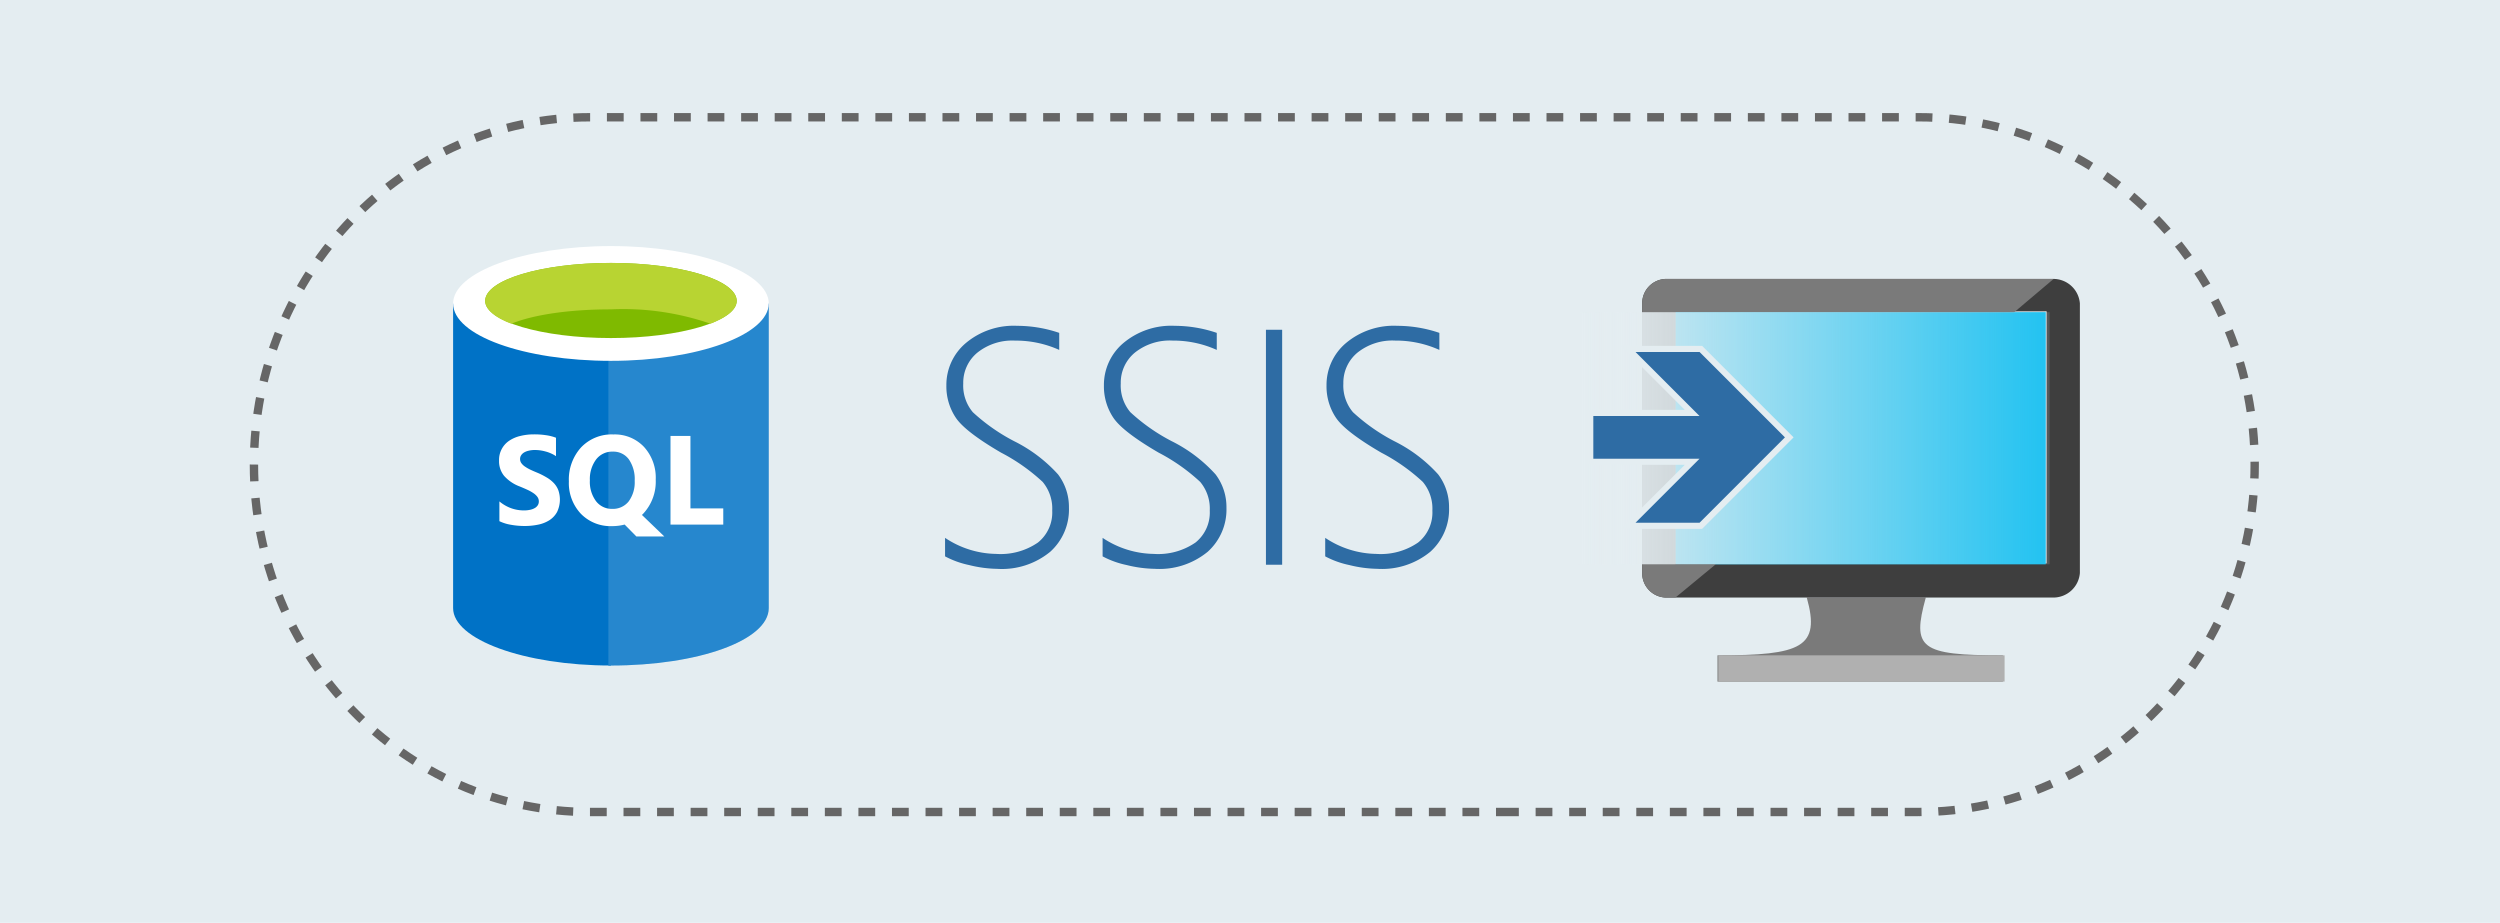 <svg xmlns="http://www.w3.org/2000/svg" xmlns:xlink="http://www.w3.org/1999/xlink" viewBox="0 0 298 110">
  <defs>
    <linearGradient id="linear-gradient" x1="141.182" y1="52.238" x2="197.545" y2="52.238" gradientTransform="translate(46.767)" gradientUnits="userSpaceOnUse">
      <stop offset="0" stop-color="#e4edf1"/>
      <stop offset="0.996" stop-color="#e4edf1" stop-opacity="0.15"/>
    </linearGradient>
  </defs>
  <title>4 - install-ssis</title>
  <g id="background_blue" data-name="background blue">
    <rect width="298" height="110" fill="#e4edf1"/>
  </g>
  <g id="Shapes">
    <path d="M179.046,96.789H228.71c22.122,0,40.049-18.54,40.049-41.406S250.824,13.977,228.71,13.977H70.319c-22.114,0-40.049,18.541-40.049,41.406S48.2,96.789,70.319,96.789H179.046Z" fill="none" stroke="#666" stroke-miterlimit="10" stroke-dasharray="2 2"/>
    <g>
      <rect x="51.998" y="29.331" width="41.247" height="50" fill-opacity="0"/>
      <rect x="54.01" y="29.331" width="37.626" height="50" fill-opacity="0"/>
      <path d="M54.01,36.172V72.489c0,3.723,8.451,6.842,18.813,6.842V36.172Z" fill="#0072c6"/>
      <path d="M72.521,79.331h.3c10.463,0,18.813-3.019,18.813-6.842V36.172H72.521V79.331Z" fill="#0072c6"/>
      <path d="M72.521,79.331h.3c10.463,0,18.813-3.019,18.813-6.842V36.172H72.521V79.331Z" fill="#fff" opacity="0.15" style="isolation: isolate"/>
      <path d="M91.636,36.172c0,3.722-8.451,6.841-18.813,6.841S54.01,39.995,54.01,36.172c0-3.723,8.451-6.841,18.813-6.841S91.636,32.449,91.636,36.172Z" fill="#fff"/>
      <path d="M87.813,35.87c0,2.414-6.74,4.426-14.99,4.426s-14.99-2.012-14.99-4.426c0-2.515,6.741-4.527,14.99-4.527S87.813,33.355,87.813,35.87Z" fill="#7fba00"/>
      <path d="M84.694,38.586c2.012-.8,3.119-1.71,3.119-2.716,0-2.515-6.74-4.527-14.99-4.527s-14.99,2.012-14.99,4.527c0,1.006,1.207,2.012,3.119,2.716,2.716-1.107,7.042-1.71,11.871-1.71A31.859,31.859,0,0,1,84.694,38.586Z" fill="#b8d432"/>
      <rect x="51.998" y="46.433" width="41.247" height="22.133" fill-opacity="0"/>
      <path d="M59.528,62.125V59.767a4.618,4.618,0,0,0,1.393.81,4.528,4.528,0,0,0,1.518.265,3.324,3.324,0,0,0,.781-.081,1.838,1.838,0,0,0,.56-.221,1.015,1.015,0,0,0,.339-.339.871.871,0,0,0,.11-.427.917.917,0,0,0-.177-.553,1.878,1.878,0,0,0-.486-.449,4.824,4.824,0,0,0-.722-.4q-.42-.192-.906-.391a4.64,4.64,0,0,1-1.85-1.26,2.759,2.759,0,0,1-.6-1.8,2.751,2.751,0,0,1,1.23-2.4,4.035,4.035,0,0,1,1.327-.56,6.651,6.651,0,0,1,1.591-.184,9.13,9.13,0,0,1,1.459.1,5.556,5.556,0,0,1,1.179.3v2.2a3.467,3.467,0,0,0-.582-.324,4.071,4.071,0,0,0-.641-.229,4.746,4.746,0,0,0-.663-.14,4.668,4.668,0,0,0-.619-.044,3.11,3.11,0,0,0-.737.081,1.828,1.828,0,0,0-.56.214,1.068,1.068,0,0,0-.354.339.78.78,0,0,0-.125.435.855.855,0,0,0,.14.478,1.683,1.683,0,0,0,.4.4,4.735,4.735,0,0,0,.626.369q.369.177.833.368a8.7,8.7,0,0,1,1.135.568,3.9,3.9,0,0,1,.869.67,2.624,2.624,0,0,1,.553.862,3.414,3.414,0,0,1-.148,2.609,2.723,2.723,0,0,1-.906.972,3.981,3.981,0,0,1-1.341.531,7.678,7.678,0,0,1-1.606.162,9.036,9.036,0,0,1-1.658-.147A5.034,5.034,0,0,1,59.528,62.125Zm13.411.589a4.923,4.923,0,0,1-3.7-1.474,5.332,5.332,0,0,1-1.43-3.853,5.7,5.7,0,0,1,1.452-4.053,5.009,5.009,0,0,1,3.846-1.547,4.783,4.783,0,0,1,3.655,1.481,5.436,5.436,0,0,1,1.4,3.905,5.6,5.6,0,0,1-1.452,4.016c-.034.034-.066.069-.095.1s-.062.059-.1.088l2.674,2.572h-3.33l-1.4-1.422A5.919,5.919,0,0,1,72.939,62.714Zm.1-8.879a2.407,2.407,0,0,0-1.99.943,3.9,3.9,0,0,0-.736,2.483,3.844,3.844,0,0,0,.736,2.483,2.36,2.36,0,0,0,1.931.914,2.392,2.392,0,0,0,1.953-.884,3.839,3.839,0,0,0,.722-2.469,4.143,4.143,0,0,0-.7-2.556A2.272,2.272,0,0,0,73.042,53.835Zm13.175,8.7H79.924V51.963H82.3V60.6h3.913Z" fill="#fff"/>
    </g>
    <g>
      <g>
        <path d="M229.556,71.229H215.365c1.67,5.948-.626,6.887-10.643,6.887v3.131h34.017V78.116C228.826,78.116,227.887,77.281,229.556,71.229Z" fill="#7a7a7a"/>
        <path d="M244.791,33.247H198.565a2.9,2.9,0,0,0-2.817,2.921V68.307a2.9,2.9,0,0,0,2.817,2.922h46.226a3.178,3.178,0,0,0,3.131-2.922V36.168A3.177,3.177,0,0,0,244.791,33.247Zm-.835,3.965V67.16H199.713V37.212l44.243-.105Z" fill="#3e3e3e"/>
        <polygon points="243.852 37.212 243.852 67.264 199.713 67.264 199.713 37.212 243.956 37.212 243.852 37.212" fill="#00bbf1"/>
        <path d="M199.713,67.264h0V37.212H240.1l4.695-3.965H198.565a2.9,2.9,0,0,0-2.817,2.921V68.307a2.9,2.9,0,0,0,2.817,2.922h1.148l4.8-3.965Z" fill="#7a7a7a"/>
        <polygon points="199.713 67.264 199.713 67.264 199.713 37.212 240.096 37.212 240.096 37.212 199.713 37.212 199.713 67.264" fill="#59b4d9"/>
        <rect x="204.826" y="78.116" width="34.122" height="3.13" fill="#b0b0b0"/>
      </g>
      <rect x="187.949" y="37.212" width="56.364" height="30.052" fill="url(#linear-gradient)"/>
      <g>
        <polygon points="193.193 63.041 200.826 55.407 189.195 55.407 189.195 48.86 200.826 48.86 193.193 41.226 202.888 41.226 213.795 52.134 202.888 63.041 193.193 63.041" fill="#e4edf1"/>
        <polygon points="202.586 49.589 189.924 49.589 189.924 54.678 202.586 54.678 194.952 62.312 202.586 62.312 212.764 52.134 202.586 41.955 194.952 41.955 202.586 49.589" fill="#2e6ca4"/>
      </g>
    </g>
  </g>
  <g id="Captions">
    <g>
      <path d="M112.651,66.319V64.112a11.235,11.235,0,0,0,6.094,1.914,7.843,7.843,0,0,0,4.98-1.357,4.587,4.587,0,0,0,1.7-3.8,4.962,4.962,0,0,0-1.142-3.428,22.586,22.586,0,0,0-4.952-3.486q-4.257-2.48-5.39-4.15a6.71,6.71,0,0,1-1.133-3.858,6.527,6.527,0,0,1,2.3-5.039,8.86,8.86,0,0,1,6.152-2.07,15.616,15.616,0,0,1,5,.84V41.71A12.6,12.6,0,0,0,121.01,40.6a6.674,6.674,0,0,0-4.521,1.445,4.643,4.643,0,0,0-1.67,3.672,4.92,4.92,0,0,0,1.142,3.418,22.536,22.536,0,0,0,4.932,3.457,17.641,17.641,0,0,1,5.225,3.955,6.439,6.439,0,0,1,1.3,3.975,6.771,6.771,0,0,1-2.236,5.254,9.067,9.067,0,0,1-6.318,2.031,14.6,14.6,0,0,1-3.33-.449A10.787,10.787,0,0,1,112.651,66.319Z" fill="#2e6ca4"/>
      <path d="M131.43,66.319V64.112a11.235,11.235,0,0,0,6.094,1.914,7.843,7.843,0,0,0,4.98-1.357,4.587,4.587,0,0,0,1.7-3.8,4.957,4.957,0,0,0-1.142-3.428,22.6,22.6,0,0,0-4.951-3.486q-4.259-2.48-5.391-4.15a6.71,6.71,0,0,1-1.133-3.858,6.527,6.527,0,0,1,2.3-5.039,8.86,8.86,0,0,1,6.152-2.07,15.616,15.616,0,0,1,5,.84V41.71a12.6,12.6,0,0,0-5.254-1.113,6.674,6.674,0,0,0-4.521,1.445,4.646,4.646,0,0,0-1.67,3.672,4.915,4.915,0,0,0,1.143,3.418,22.5,22.5,0,0,0,4.931,3.457,17.627,17.627,0,0,1,5.225,3.955,6.44,6.44,0,0,1,1.3,3.975,6.769,6.769,0,0,1-2.237,5.254,9.065,9.065,0,0,1-6.318,2.031,14.6,14.6,0,0,1-3.33-.449A10.787,10.787,0,0,1,131.43,66.319Z" fill="#2e6ca4"/>
      <path d="M150.9,67.316V39.308h1.933V67.316Z" fill="#2e6ca4"/>
      <path d="M157.965,66.319V64.112a11.235,11.235,0,0,0,6.094,1.914,7.841,7.841,0,0,0,4.98-1.357,4.588,4.588,0,0,0,1.7-3.8,4.957,4.957,0,0,0-1.143-3.428,22.6,22.6,0,0,0-4.951-3.486q-4.258-2.48-5.391-4.15a6.71,6.71,0,0,1-1.133-3.858,6.527,6.527,0,0,1,2.3-5.039,8.86,8.86,0,0,1,6.152-2.07,15.611,15.611,0,0,1,5,.84V41.71a12.6,12.6,0,0,0-5.253-1.113,6.675,6.675,0,0,0-4.522,1.445,4.646,4.646,0,0,0-1.67,3.672,4.915,4.915,0,0,0,1.143,3.418,22.5,22.5,0,0,0,4.931,3.457,17.613,17.613,0,0,1,5.225,3.955,6.44,6.44,0,0,1,1.3,3.975,6.771,6.771,0,0,1-2.236,5.254,9.07,9.07,0,0,1-6.319,2.031,14.6,14.6,0,0,1-3.33-.449A10.787,10.787,0,0,1,157.965,66.319Z" fill="#2e6ca4"/>
    </g>
  </g>
</svg>
